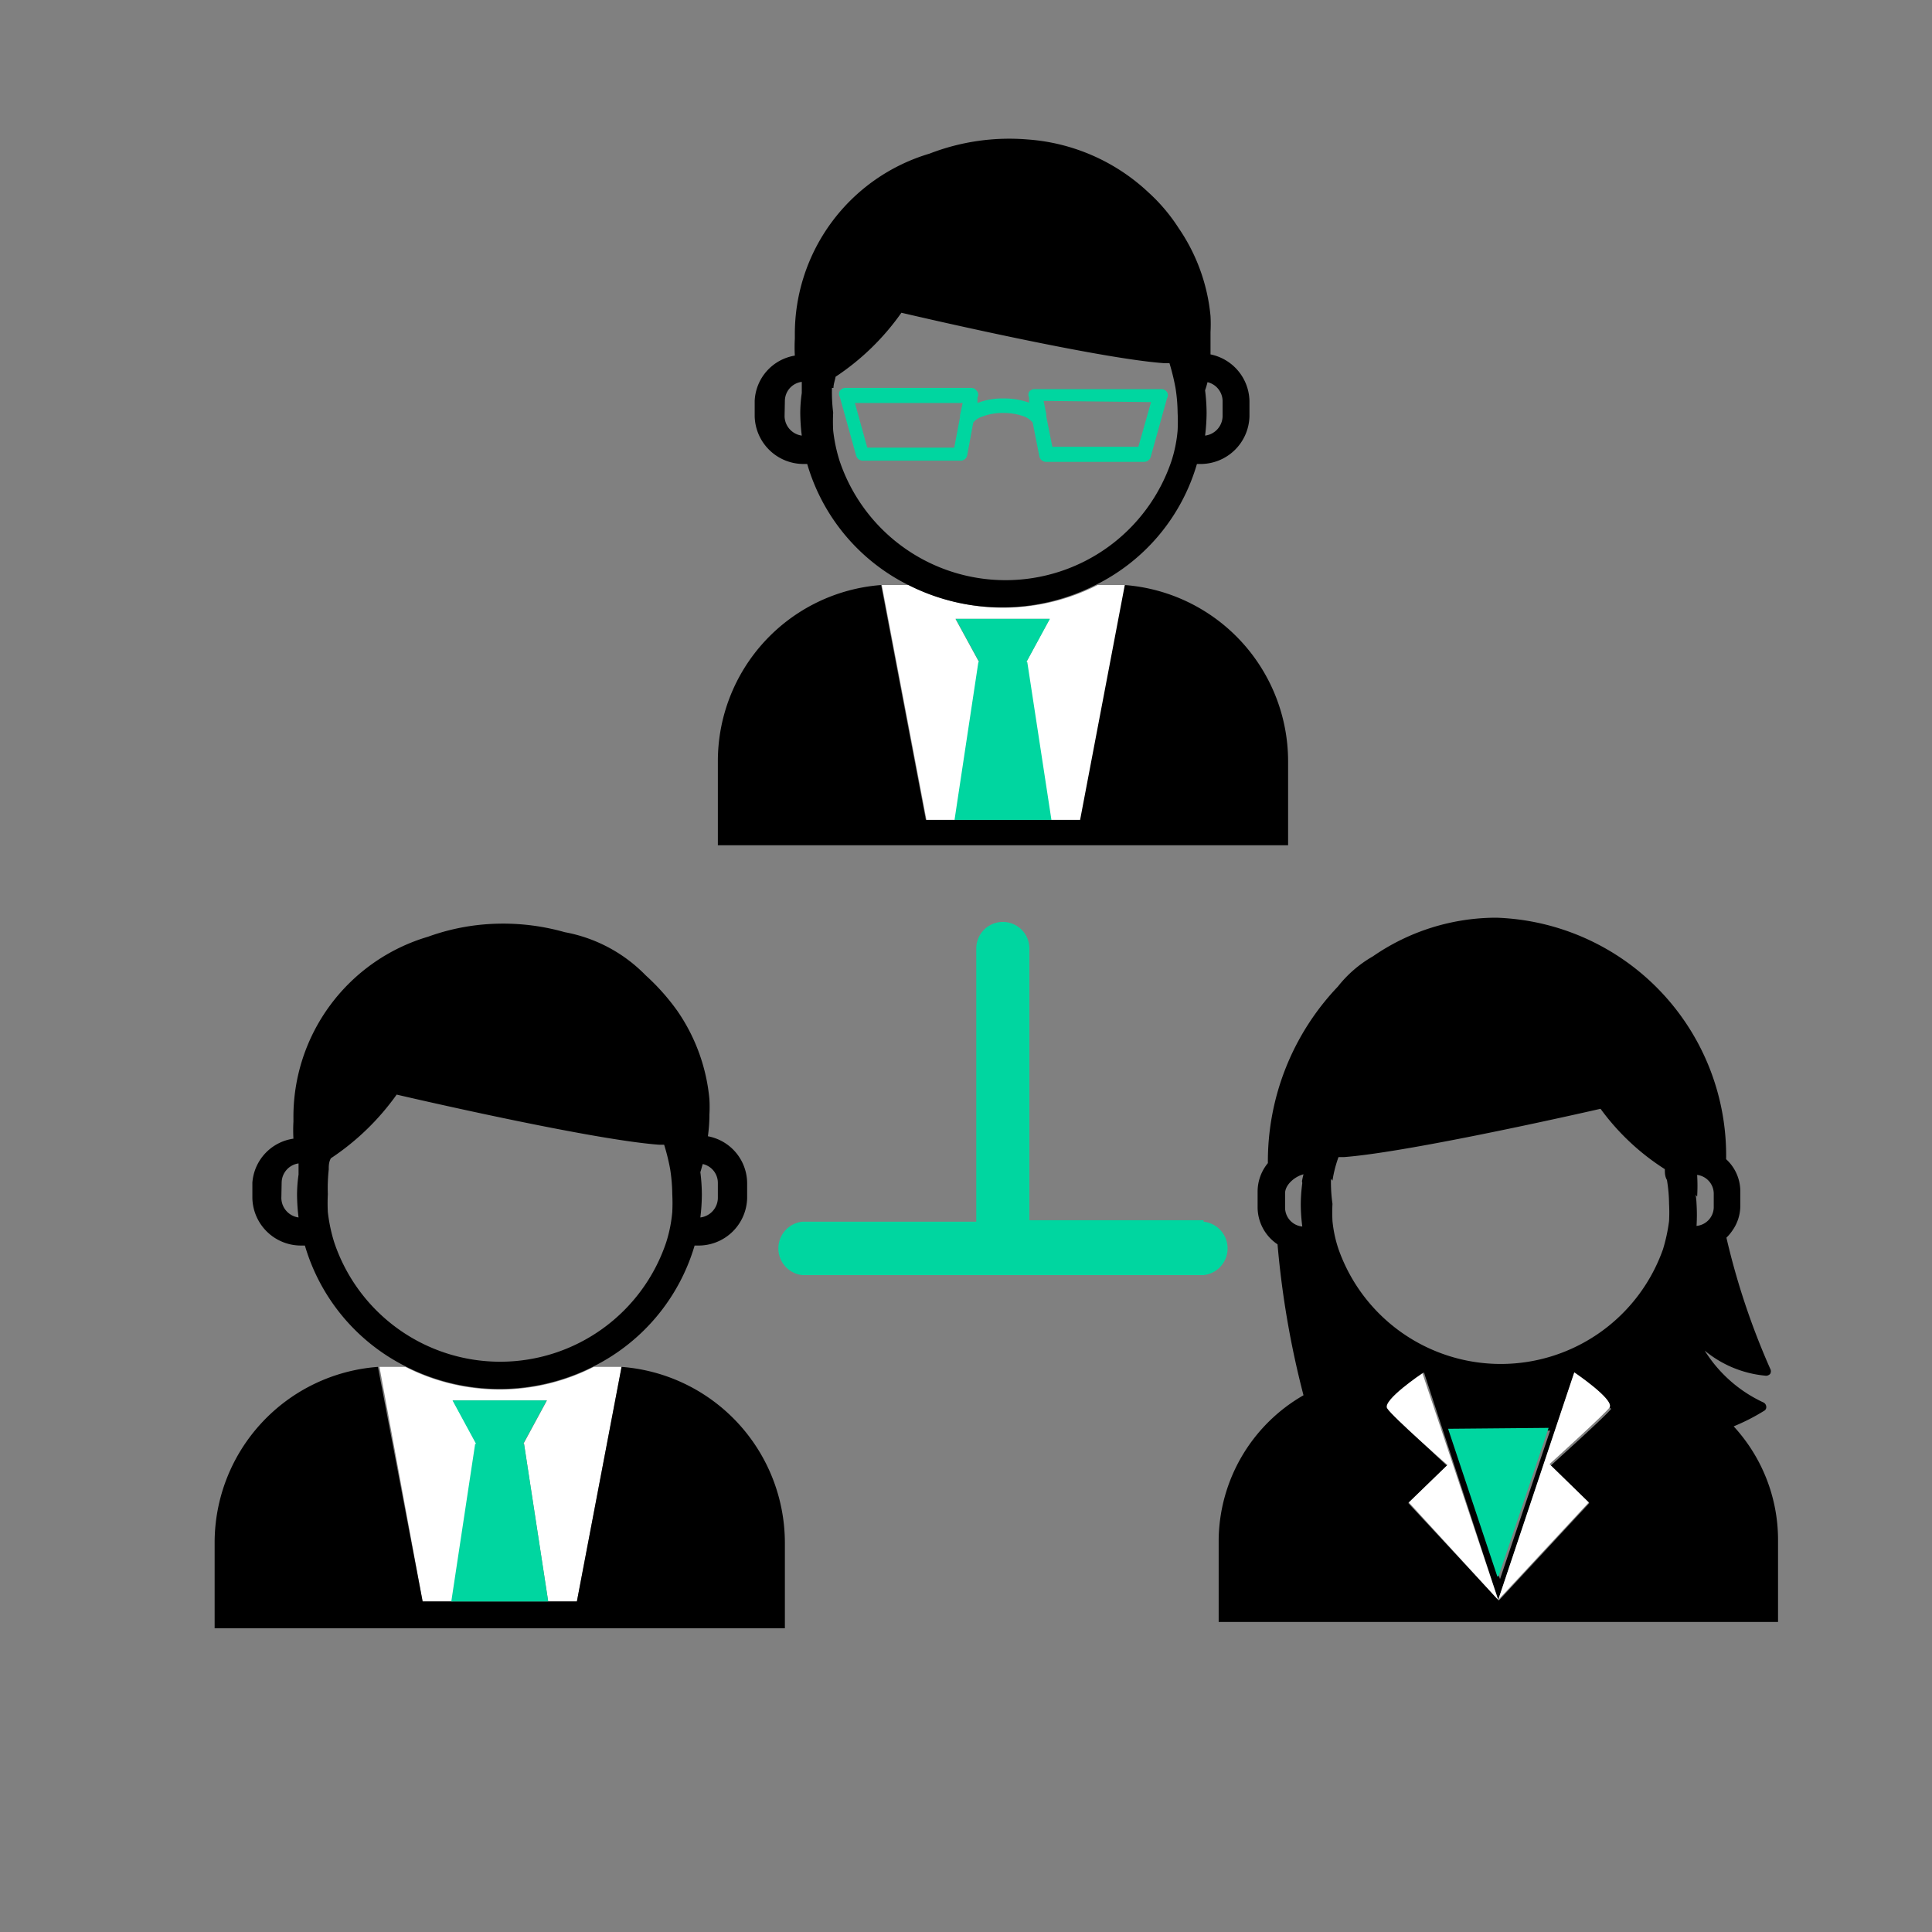 <svg xmlns="http://www.w3.org/2000/svg" viewBox="0 0 64 64"><rect x="0" y="0" width="64" height="64" fill="#808080" stroke="none"/><defs><style>.cls-1{fill:none;}.cls-2{fill:#fff;}.cls-3{fill:#00d6a0;}</style></defs><g id="Object"><path class="cls-1" d="M23.78,39.69v-.51a.64.64,0,0,0-.5-.62c0,.09-.05.18-.08.27a6,6,0,0,1,.05.74,6.47,6.47,0,0,1-.05.76A.66.66,0,0,0,23.78,39.69Z"/><path class="cls-1" d="M21.83,37.92c-2.32-.17-8.69-1.66-8.69-1.66A8.31,8.31,0,0,1,11,38.37c0,.13-.05.25-.07.37a5.69,5.69,0,0,0-.07.83,5.83,5.83,0,0,0,0,.59,5.42,5.42,0,0,0,.21,1,5.8,5.8,0,0,0,11,0,4.65,4.65,0,0,0,.2-1,5.85,5.85,0,0,0,0-.59,5.69,5.69,0,0,0-.07-.83,6.85,6.85,0,0,0-.2-.81Z"/><path class="cls-2" d="M17.36,47.83l.8,5.22h.95l1.48-7.77-.44,0h-.48a6.86,6.86,0,0,1-6.24,0H13l-.43,0L14,53.05H15l.79-5.22h0L15,46.39h3.12l-.78,1.44Z"/><path d="M20.59,45.28l-1.48,7.77H14l-1.48-7.77A5.84,5.84,0,0,0,7.11,51.1v2.84H26V51.1A5.85,5.85,0,0,0,20.59,45.28Z"/><polygon class="cls-3" points="14.95 53.05 18.16 53.05 17.36 47.83 17.33 47.83 18.11 46.39 14.99 46.39 15.77 47.83 15.74 47.83 14.95 53.05"/><path d="M8.36,39.18v.51A1.61,1.61,0,0,0,10,41.26h.1a6.53,6.53,0,0,0,3.33,4,6.86,6.86,0,0,0,6.24,0,6.54,6.54,0,0,0,3.34-4h.09a1.61,1.61,0,0,0,1.65-1.57v-.51a1.59,1.59,0,0,0-1.3-1.54A5.34,5.34,0,0,0,23.5,37v-.07a4.67,4.67,0,0,0,0-.52h0a6.13,6.13,0,0,0-1.06-2.92,7.33,7.33,0,0,0-1.05-1.18,5,5,0,0,0-2.68-1.43,7.5,7.5,0,0,0-2.94-.23,7.27,7.27,0,0,0-1.59.38,6.22,6.22,0,0,0-4.46,6v.13a5.24,5.24,0,0,0,0,.56A1.59,1.59,0,0,0,8.36,39.18Zm14.92-.62a.64.64,0,0,1,.5.62v.51a.66.66,0,0,1-.58.64,6.47,6.47,0,0,0,.05-.76,6,6,0,0,0-.05-.74C23.23,38.74,23.25,38.65,23.28,38.56Zm-12.39.18c0-.12,0-.24.07-.37a8.31,8.31,0,0,0,2.18-2.11s6.37,1.49,8.69,1.66H22a6.85,6.85,0,0,1,.2.81,5.69,5.69,0,0,1,.07.83,5.85,5.85,0,0,1,0,.59,4.65,4.65,0,0,1-.2,1,5.8,5.8,0,0,1-11,0,5.42,5.42,0,0,1-.21-1,5.83,5.83,0,0,1,0-.59A5.69,5.69,0,0,1,10.89,38.74Zm-1.56.44a.65.65,0,0,1,.56-.64c0,.13,0,.25,0,.37a4.77,4.77,0,0,0-.05.66,6.47,6.47,0,0,0,.05.76.66.66,0,0,1-.57-.64Z"/><path class="cls-1" d="M56.7,40v-.49a.63.63,0,0,0-.55-.61,5.88,5.88,0,0,1,0,.72,2.26,2.26,0,0,1,0,.26,5.84,5.84,0,0,1,0,.73A.63.63,0,0,0,56.7,40Z"/><path class="cls-1" d="M45.66,45.34l.42,0Z"/><path class="cls-1" d="M53,36.66s-6.23,1.43-8.5,1.6h-.18a4.06,4.06,0,0,0-.2.78,5.16,5.16,0,0,0-.07.79,5.46,5.46,0,0,0,0,.57,4.17,4.17,0,0,0,.2.93,5.7,5.7,0,0,0,10.75,0,5.69,5.69,0,0,0,.2-.93,5.44,5.44,0,0,0,0-.57,5.16,5.16,0,0,0-.07-.79c0-.12-.05-.24-.07-.36A7.85,7.85,0,0,1,53,36.66Z"/><path class="cls-1" d="M43.17,38.84c-.28.07-.61.34-.61.63V40a.63.63,0,0,0,.57.61,5.84,5.84,0,0,1-.05-.73,5.65,5.65,0,0,1,.05-.71A2.69,2.69,0,0,1,43.17,38.84Z"/><path d="M40.37,51v2.73H58.9V51a5.55,5.55,0,0,0-1.47-3.75,6.74,6.74,0,0,0,1-.51.14.14,0,0,0,.08-.14.17.17,0,0,0-.09-.14,4.55,4.55,0,0,1-1.95-1.72,3.67,3.67,0,0,0,2,.83.18.18,0,0,0,.17-.06.17.17,0,0,0,0-.17A24.21,24.21,0,0,1,57.19,41a1.59,1.59,0,0,0,.2-.24,1.42,1.42,0,0,0,.26-.81v-.49a1.44,1.44,0,0,0-.47-1.06,7.88,7.88,0,0,0-7.61-8,7.19,7.19,0,0,0-4.09,1.28,4,4,0,0,0-1.16,1A8.4,8.4,0,0,0,42,38.53h0a1.48,1.48,0,0,0-.34.93V40a1.48,1.48,0,0,0,.66,1.22,30.09,30.09,0,0,0,.86,5A5.59,5.59,0,0,0,40.37,51Zm13-4.33c-.08.15-2,1.88-2,1.88l1.28,1.24-3,3.23-3-3.23,1.28-1.24S46,46.77,46,46.62s1.17-1.16,1.17-1.16L49.63,53l2.52-7.51S53.47,46.35,53.32,46.62Zm-7.66-1.28.42,0Zm2.31,2,3.33,0-1.66,4.92h0Zm8.2-7.75a5.88,5.88,0,0,0,0-.72.63.63,0,0,1,.55.61V40a.63.63,0,0,1-.57.61,5.84,5.84,0,0,0,0-.73A2.26,2.26,0,0,0,56.17,39.58Zm-12.08-.53a4.06,4.06,0,0,1,.2-.78h.18c2.27-.17,8.5-1.6,8.5-1.6a7.85,7.85,0,0,0,2.13,2c0,.12,0,.24.07.36a5.16,5.16,0,0,1,.07.79,5.44,5.44,0,0,1,0,.57,5.69,5.69,0,0,1-.2.93,5.7,5.7,0,0,1-10.75,0,4.17,4.17,0,0,1-.2-.93,5.46,5.46,0,0,1,0-.57A5.16,5.16,0,0,1,44.09,39.05Zm-1,.08a5.65,5.65,0,0,0-.05.71,5.84,5.84,0,0,0,.05.73.63.63,0,0,1-.57-.61v-.49c0-.29.33-.56.61-.63A2.69,2.69,0,0,0,43.13,39.13Z"/><polygon class="cls-3" points="49.64 52.22 51.3 47.3 47.97 47.33 49.6 52.22 49.64 52.22"/><path class="cls-2" d="M53.32,46.62c.15-.27-1.17-1.16-1.17-1.16L49.63,53l3-3.23L51.33,48.5S53.24,46.77,53.32,46.62Z"/><path class="cls-2" d="M49.63,53l-2.51-7.51s-1.33.89-1.17,1.16,2,1.88,2,1.88l-1.28,1.24Z"/><path class="cls-1" d="M40.45,13.79v-.51a.65.65,0,0,0-.5-.62,2.76,2.76,0,0,1-.08.27,6.13,6.13,0,0,1,.05.74,6.33,6.33,0,0,1-.05.76A.66.66,0,0,0,40.45,13.79Z"/><path class="cls-1" d="M38.5,12c-2.32-.17-8.69-1.67-8.69-1.67a8.18,8.18,0,0,1-2.18,2.12c0,.12-.05.24-.07.37a5.55,5.55,0,0,0-.07.82,5.68,5.68,0,0,0,0,.59,5.23,5.23,0,0,0,.21,1,5.8,5.8,0,0,0,11,0,4.52,4.52,0,0,0,.2-1,5.65,5.65,0,0,0,0-.59,5.55,5.55,0,0,0-.07-.82,7.54,7.54,0,0,0-.2-.82Z"/><path class="cls-2" d="M34,21.93l.8,5.23h1l1.48-7.78-.44,0h-.48a6.86,6.86,0,0,1-6.24,0h-.48l-.43,0,1.48,7.78h.95l.79-5.23h0l-.78-1.43h3.12L34,21.93Z"/><path d="M37.26,19.38l-1.48,7.78H30.67l-1.48-7.78a5.85,5.85,0,0,0-5.41,5.83V28H42.67V25.21A5.86,5.86,0,0,0,37.26,19.38Z"/><polygon class="cls-3" points="31.62 27.16 34.83 27.16 34.03 21.93 34 21.93 34.78 20.5 31.66 20.5 32.44 21.93 32.41 21.93 31.62 27.16"/><path d="M25,13.28v.51a1.62,1.62,0,0,0,1.64,1.58h.1a6.51,6.51,0,0,0,3.33,4,6.86,6.86,0,0,0,6.24,0,6.49,6.49,0,0,0,3.34-4h.09a1.62,1.62,0,0,0,1.65-1.58v-.51a1.61,1.61,0,0,0-1.29-1.54c0-.22,0-.45,0-.69V11a5,5,0,0,0,0-.53h0a6.17,6.17,0,0,0-1.06-2.92,5.88,5.88,0,0,0-1-1.18,6.52,6.52,0,0,0-4-1.75,7.31,7.31,0,0,0-3.25.47,6.23,6.23,0,0,0-4.46,6v.13a5.15,5.15,0,0,0,0,.56A1.59,1.59,0,0,0,25,13.28ZM40,12.66a.65.65,0,0,1,.5.62v.51a.66.66,0,0,1-.58.64,6.33,6.33,0,0,0,.05-.76,6.13,6.13,0,0,0-.05-.74A2.76,2.76,0,0,0,40,12.66Zm-12.39.19c0-.13.05-.25.07-.37a8.18,8.18,0,0,0,2.18-2.12s6.37,1.5,8.69,1.67h.19a7.54,7.54,0,0,1,.2.82,5.55,5.55,0,0,1,.07.82,5.65,5.65,0,0,1,0,.59,4.52,4.52,0,0,1-.2,1,5.8,5.8,0,0,1-11,0,5.23,5.23,0,0,1-.21-1,5.68,5.68,0,0,1,0-.59A5.55,5.55,0,0,1,27.56,12.85ZM26,13.28a.64.64,0,0,1,.56-.63c0,.12,0,.24,0,.37a4.62,4.62,0,0,0-.05.65,6.33,6.33,0,0,0,.05.76.66.66,0,0,1-.57-.64Z"/><path class="cls-3" d="M32.35,12.94a.21.21,0,0,0-.18-.09H28a.22.22,0,0,0-.18.1.2.2,0,0,0,0,.2l.54,1.94a.23.23,0,0,0,.23.17h3.22a.22.22,0,0,0,.23-.18L32.24,14a.6.6,0,0,1,.3-.2,1.85,1.85,0,0,1,.69-.12,2,2,0,0,1,.68.11.68.68,0,0,1,.3.21l.22,1.12a.23.23,0,0,0,.23.18h3.23a.23.23,0,0,0,.23-.17l.54-1.94a.2.2,0,0,0,0-.2.22.22,0,0,0-.18-.1H34.27a.23.23,0,0,0-.18.09.21.21,0,0,0,0,.19l0,.17a2.37,2.37,0,0,0-.85-.14,2.23,2.23,0,0,0-.86.15l0-.18A.19.19,0,0,0,32.35,12.94Zm-.55.82a.43.43,0,0,1,0,.07h0l-.19,1H28.73l-.41-1.48h3.57Zm6.33-.44-.42,1.48H34.86l-.2-1h0s0-.05,0-.08l-.09-.44Z"/><path class="cls-3" d="M39.87,40.42H34.1v-9a.88.88,0,1,0-1.76,0v9.05H26.58a.89.89,0,0,0,0,1.77H39.87a.89.89,0,0,0,0-1.77Z"/></g></svg>